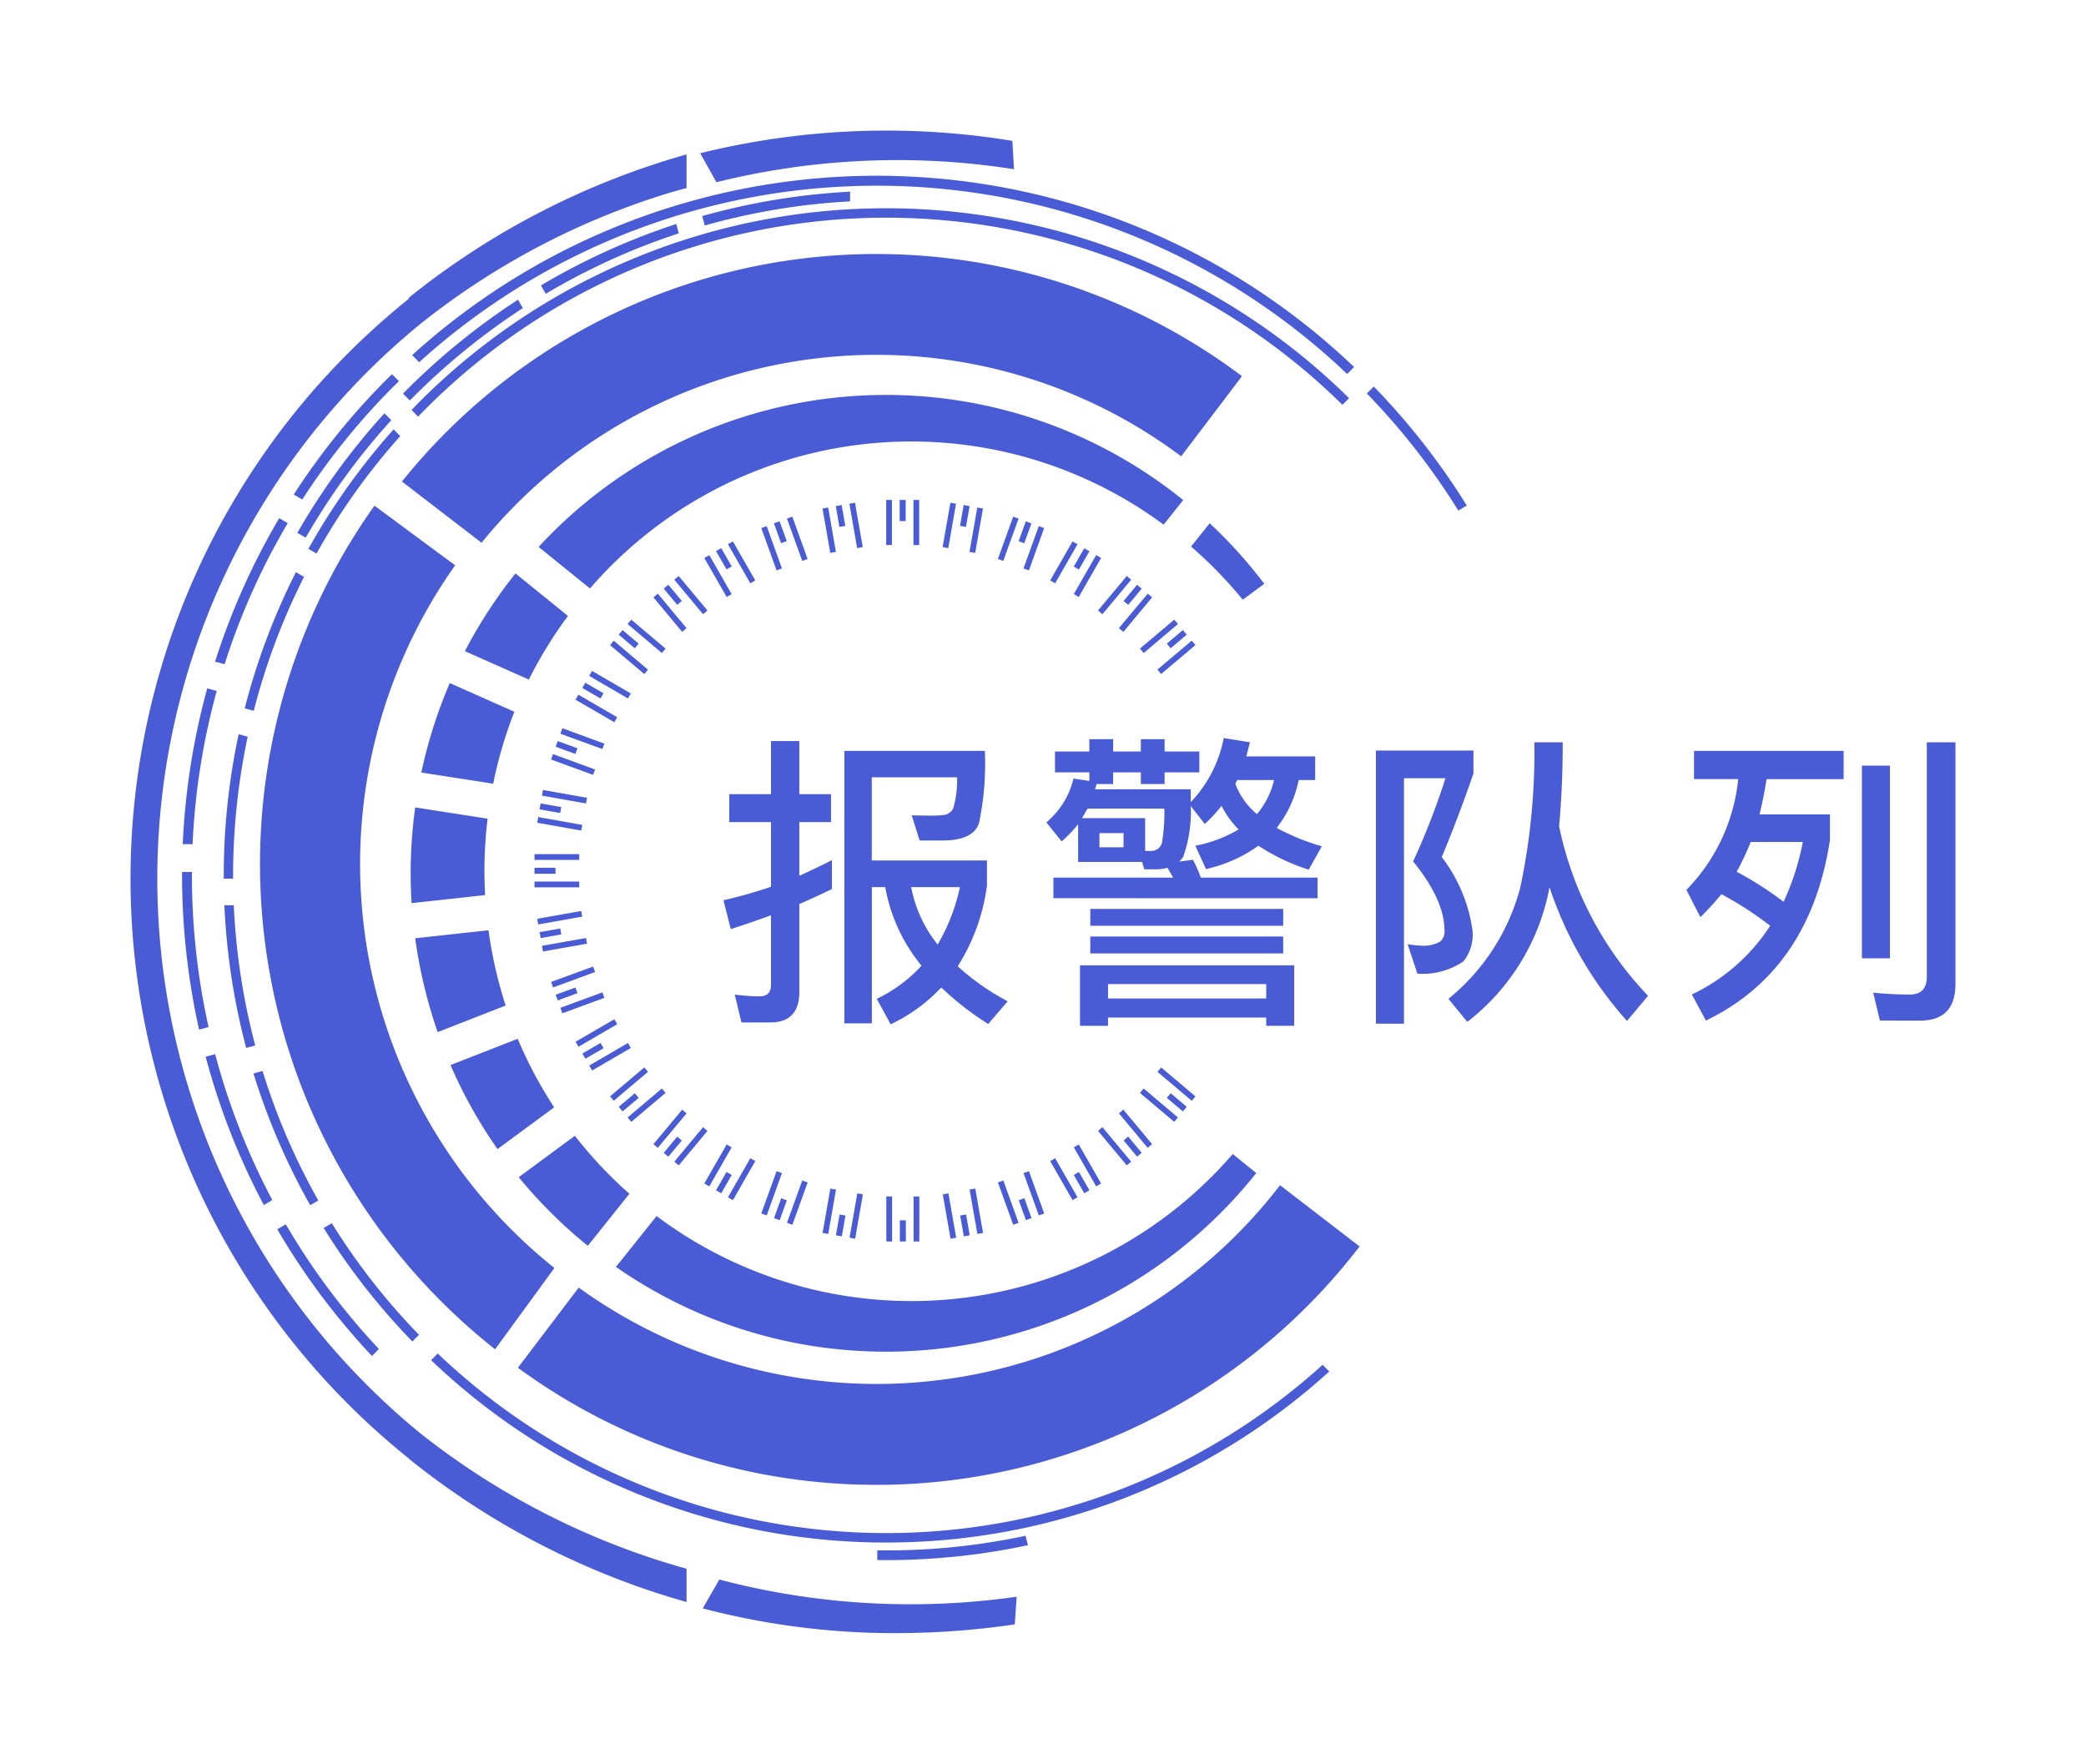 <svg xmlns="http://www.w3.org/2000/svg" xmlns:xlink="http://www.w3.org/1999/xlink" width="151.816" height="128.352" viewBox="0 0 151.816 128.352"><defs><style>.a{fill:#4a5cd5;stroke:rgba(0,0,0,0);stroke-miterlimit:10;}.b{filter:url(#a);}</style><filter id="a" x="0" y="0" width="151.816" height="128.352" filterUnits="userSpaceOnUse"><feOffset input="SourceAlpha"/><feGaussianBlur stdDeviation="3" result="b"/><feFlood flood-color="#4a5cd5" flood-opacity="0.361"/><feComposite operator="in" in2="b"/><feComposite in="SourceGraphic"/></filter></defs><g class="b" transform="matrix(1, 0, 0, 1, 0, 0)"><path class="a" d="M4317.646,107.541l1.205-2.1a54.628,54.628,0,0,0,21.641,1.25l-.138,2.014a59.665,59.665,0,0,1-8.639.637A54.975,54.975,0,0,1,4317.646,107.541Zm-21.412-10.908.006-.012a54.087,54.087,0,0,1,.021-84.393l-.027-.055a56.813,56.813,0,0,1,20.231-10.445V4.176c-.4.107-.81.221-1.211.337a54.511,54.511,0,0,0-18.116,9.517h0a52.128,52.128,0,0,0-.021,80.789,54.9,54.9,0,0,0,19.351,9.837v2.421A56.834,56.834,0,0,1,4296.234,96.633Zm34.113,7.387v-.706c.217,0,.435.008.654.008a48.559,48.559,0,0,0,10.132-1.064l.181.683A49.428,49.428,0,0,1,4331,104.028C4330.782,104.028,4330.564,104.022,4330.347,104.02Zm.654-1.271a47.893,47.893,0,0,1-33.125-13.271l.482-.487a47.3,47.3,0,0,0,64.4.822l.483.487a47.867,47.867,0,0,1-32.235,12.448Zm-.742-4.2a44.071,44.071,0,0,1-26.066-8.52l4.426-5.834a37.026,37.026,0,0,0,51.04-7.451l5.79,4.455a44.294,44.294,0,0,1-35.185,17.352Zm-43.577-18.6.618-.36a50.226,50.226,0,0,0,6.777,9.075l-.506.51A50.861,50.861,0,0,1,4286.682,79.954Zm44.283,8.909a34.267,34.267,0,0,1-19.636-6.17l2.957-3.7a30.9,30.9,0,0,0,41.931-4.513l1.711,1.384a34.4,34.4,0,0,1-26.958,13Zm-37.215-61.57,5.875,4.343a37.625,37.625,0,0,0,7.224,51.137l-4.317,5.917A45,45,0,0,1,4293.75,27.293Zm-3.693,52.568.592-.345a47.7,47.7,0,0,0,6.345,8.119l-.482.487A48.664,48.664,0,0,1,4290.057,79.86Zm14.2-3.7,4.082-3.008a31.084,31.084,0,0,0,3.968,4.219l-3.026,3.789A34.819,34.819,0,0,1,4304.252,76.161Zm28.732,4.681V77.565h.417v3.277Zm-1,0V79.3h.438v1.539Zm-.982,0V77.565h.417v3.277Zm4.106-3.427.413-.074.564,3.227-.409.075Zm-6.785,3.153.565-3.227.408.074-.564,3.228Zm8.052-1.612.431-.077.265,1.516-.431.075Zm-9.041,1.439.264-1.516.43.077-.267,1.514Zm9.727-3.328.413-.074.566,3.23-.413.072Zm-10.7,3.156.566-3.23.411.074-.564,3.228Zm12.762-3.675.391-.144,1.112,3.083-.391.142Zm-15.353,2.939,1.114-3.083.39.144-1.111,3.081Zm16.868-1.642.409-.152.522,1.447-.409.149Zm-17.81,1.3.522-1.447.411.152-.523,1.444Zm18.158-3.277.394-.142,1.111,3.08-.39.145ZM4321.906,78.8l1.114-3.08.39.142-1.111,3.083ZM4284.949,68.61l.661-.178a47.669,47.669,0,0,0,4.058,9.425l-.59.341A48.417,48.417,0,0,1,4284.949,68.61Zm-3.482-1.219.692-.185a50.182,50.182,0,0,0,4.16,10.62l-.619.361A50.915,50.915,0,0,1,4281.467,67.391Zm61.467,7.6.359-.211,1.627,2.841-.36.21Zm-23.453,2.629,1.627-2.841.362.211-1.628,2.839ZM4344.648,76l.375-.221.765,1.334-.376.219Zm-26.036,1.113.764-1.334.378.221-.764,1.332Zm26.04-3.124.359-.21,1.628,2.839-.36.21Zm-26.892,2.629,1.627-2.839.362.21-1.628,2.839Zm28.653-3.828.319-.27,2.092,2.511-.319.271Zm-30.837,2.242,2.091-2.511.321.27-2.093,2.513Zm32.7-1.544.334-.283.982,1.179-.334.282Zm-33.47.9.983-1.179.335.283-.984,1.178ZM4299.287,68l4.891-1.911a31.081,31.081,0,0,0,2.654,4.989l-4.122,3.037A34.436,34.436,0,0,1,4299.287,68Zm48.646,3.514.322-.27,2.092,2.511-.319.27Zm-33.876,2.242,2.093-2.511.317.27-2.09,2.511Zm35.407-3.729.27-.322,2.493,2.107-.268.322Zm-37.287,1.786,2.492-2.107.27.322-2.494,2.107Zm39.243-1.426.281-.337,1.169.989-.28.337Zm-39.887.652,1.17-.989.281.337-1.173.989Zm39.206-2.544.27-.322,2.494,2.107-.267.322ZM4310.9,70.277l2.493-2.107.268.322-2.493,2.107Zm-1.515-2.242,2.818-1.64.208.364-2.82,1.637Zm-.5-.874,1.325-.77.217.381-1.323.769Zm-26.053-10.793h.683a48.511,48.511,0,0,0,1.561,10.209l-.658.179A48.975,48.975,0,0,1,4282.831,56.368Zm25.562,9.934,2.82-1.637.208.363-2.82,1.64Zm-11.674-7.53,5.333-.582a31.484,31.484,0,0,0,1.249,5.479l-4.949,1.933A35.425,35.425,0,0,1,4296.718,58.772Zm-16.967-4.822h.715a50.839,50.839,0,0,0,1.212,11.286l-.69.188A51.494,51.494,0,0,1,4279.751,53.95Zm78.9,11.194v-.6h-11.512v.6H4345.1v-4.4h15.59v4.4Zm-11.512-1.988h11.512V62.108h-11.512Zm-16.834.023a10.523,10.523,0,0,0,3.261-2.412,12.337,12.337,0,0,1-2.64-5.716h-.976v9.915h-2V45.136h10.225a21.226,21.226,0,0,1-.423,5.248q-.418,1.273-2.661,1.273h-1.663l-.577-1.831,1.285.023a7.678,7.678,0,0,0,1.176-.067.962.962,0,0,0,.555-.446,7.523,7.523,0,0,0,.288-2.279h-6.21v6.052h8.383V54.94a14.484,14.484,0,0,1-2.128,5.873,17.649,17.649,0,0,0,3.637,2.547l-1.419,1.652a21.531,21.531,0,0,1-3.416-2.658,12.148,12.148,0,0,1-3.681,2.68Zm4.436-3.952a14.156,14.156,0,0,0,1.62-4.176h-3.55A9.53,9.53,0,0,0,4334.739,59.227Zm31.893,5.761V45.113h7.1v1.675q-1.132,3.262-2.307,6.075a11.355,11.355,0,0,1,2.241,5.36,3.1,3.1,0,0,1-.665,2.233,5.292,5.292,0,0,1-3.349.893l-.71-2.144a8.843,8.843,0,0,0,1.13.112,2.5,2.5,0,0,0,1.222-.291.93.93,0,0,0,.331-.8q0-2.235-2.284-5.047a52.465,52.465,0,0,0,2.352-6.052h-3.016V64.988Zm-46.175-.089-.488-2.032a13.5,13.5,0,0,0,1.819.133c.548,0,.82-.282.82-.848V57.1q-1.463.537-2.926,1.006l-.534-2.1a32.978,32.978,0,0,0,3.46-.983V50.316h-3.037V48.284h3.037V44.421h2.062v3.864h2.307v2.032h-2.307v3.908q1.286-.581,2.375-1.139v2.1q-1.176.581-2.375,1.095v6.386q0,2.235-2.128,2.234Zm51.454-1.72a15.476,15.476,0,0,0,5.234-8.128,47.607,47.607,0,0,0,1.021-10.54h2.063q0,3.305-.266,6.1a25.2,25.2,0,0,0,6.476,12.349l-1.532,1.831a27.545,27.545,0,0,1-5.633-9.715.668.668,0,0,0-.065.291,16.125,16.125,0,0,1-5.923,9.491Zm31.4,1.585-.486-2.032q1.4.136,2.66.135,1.244,0,1.242-1.3V44.511h2.085V62.085q0,2.681-2.573,2.68Zm-13.684-1.9a13.862,13.862,0,0,0,5.7-5,25.575,25.575,0,0,0-3.548-2.3,20.588,20.588,0,0,1-1.53,1.675l-1.02-1.988a13.42,13.42,0,0,0,3.77-8.061h-3.215V45.136h10.889v2.055h-5.61q-.177,1.183-.511,2.568h5.124v1.876q-1.464,9.468-9.027,13.13Zm3.261-8.932a24.794,24.794,0,0,1,3.415,2.188,18.76,18.76,0,0,0,1.4-4.355h-3.792A19.93,19.93,0,0,1,4392.893,53.935Zm-85.606,9.9,3.059-1.122.142.4-3.059,1.121Zm-.345-.949,1.439-.525.149.412-1.436.527Zm-.334-.93,3.06-1.122.143.4-3.06,1.122Zm95.4-1.72V46.208h2.041V60.232Zm-56.157-.357V58.647h14.039v1.228Zm-39.906-.554,3.206-.568.073.413-3.208.57Zm-.174-.994,1.506-.266.074.433-1.5.266Zm40.08-.462V56.636h14.039v1.228Zm-40.25-.511,3.2-.568.073.412-3.206.57Zm-8.884-8.107,5.271.822a31.56,31.56,0,0,0-.181,5.56l-5.353.587A35.127,35.127,0,0,1,4296.718,49.246Zm46.451,6.609v-1.5h8.715l-.42-.715a2.857,2.857,0,0,1-.777.112h-.908l-.156-.536h-4.657V50.473a9.863,9.863,0,0,1-1.2,1.251l-1.11-1.384a5.977,5.977,0,0,0,1.974-3.194l1.152.179V46.7h-2.5V45.18h2.5v-.893h1.731v.893h2.018v-.893h1.729v.893h2.529V46.7h-2.529v.848h-1.729V46.7h-2.018v.848h-1.2l-.111.38h6.962v.937a9.3,9.3,0,0,0,2.4-4.666l1.908.312-.266,1.026h5.013v1.72h-1.2a8.384,8.384,0,0,1-1.6,3.484,16.706,16.706,0,0,0,3.282,1.34l-.954,1.7a14.756,14.756,0,0,1-3.659-1.743,10.417,10.417,0,0,1-3.815,1.7l-.777-1.7a9.766,9.766,0,0,0,3.15-1.184,6.708,6.708,0,0,1-1.241-1.72,10.287,10.287,0,0,1-1.22,1.318l-1.022-1.3a9.716,9.716,0,0,1-.553,3.707,2.353,2.353,0,0,1-.289.334l1-.133a9.724,9.724,0,0,1,.576,1.3h8.495v1.5Zm2.083-5.828h4.592v2.389h.465a.8.8,0,0,0,.754-.58,12.9,12.9,0,0,0,.178-2.5h-5.589Zm1.266,2.121h1.752V51.12h-1.752Zm9.89-4.623a5.241,5.241,0,0,0,1.576,2.211,6.027,6.027,0,0,0,1.243-2.479h-2.685ZM4305.4,55.068v-.421h3.256v.421Zm-22.615-.632a49.007,49.007,0,0,1,1.085-10.511l.658.178a48.724,48.724,0,0,0-1.063,10.333Zm22.615-.357v-.439h1.528v.439Zm0-1.009v-.42h3.256v.42Zm-25.6-1.144a51.33,51.33,0,0,1,1.783-11.34l.69.187a50.681,50.681,0,0,0-1.757,11.153Zm25.8-1.56.071-.415,3.206.57-.073.413Zm.169-.974.077-.435,1.5.266-.074.433Zm.174-1,.071-.413,3.208.57-.073.412Zm-8.78-1.681a34.734,34.734,0,0,1,2.072-6.51l4.7,2.087a31.4,31.4,0,0,0-1.542,5.237Zm9.442-.949.143-.394,3.06,1.122-.143.394Zm.334-.93.152-.412,1.436.527-.149.412Zm.345-.946.142-.4,3.059,1.121-.142.394Zm1.106-2.476.208-.363,2.82,1.639-.208.364Zm-24.08.632a48.507,48.507,0,0,1,3.727-9.914l.59.346a47.784,47.784,0,0,0-3.657,9.744Zm24.571-1.487.218-.381,1.324.769-.217.381Zm.5-.876.207-.364,2.82,1.64-.208.364Zm-9.047-1.8a35.023,35.023,0,0,1,3.681-5.657l3.82,3.092a31.272,31.272,0,0,0-2.846,4.631Zm50.4,1.343,2.5-2.109.267.323-2.494,2.106ZM4310.9,37.441l.268-.323,2.493,2.109-.268.32Zm-28.746,1.2a50.8,50.8,0,0,1,4.667-10.442l.621.361a50,50,0,0,0-4.594,10.266Zm67.309-.949,2.5-2.107.268.32-2.493,2.109Zm-37.287-1.787.268-.32,2.494,2.107-.27.32Zm39.243,1.427,1.17-.989.28.337-1.169.989Zm-39.888-.652.279-.337,1.171.989-.279.337Zm36.4-.476,2.1-2.511.319.27-2.092,2.511Zm-33.876-2.242.319-.27,2.09,2.511-.317.27Zm32.358.957,2.093-2.51.319.27-2.092,2.51Zm-30.839-2.24.321-.27,2.093,2.51-.321.27Zm-.769.648.335-.282.984,1.179-.335.283Zm33.47.9.981-1.179.335.282-.98,1.179Zm4.907-3.958,1.357-1.7a34.448,34.448,0,0,1,3.974,4.409l-1.568,1.155A31.31,31.31,0,0,0,4353.184,30.268Zm-8.531,3.456,1.627-2.839.36.21-1.628,2.839ZM4317.761,31.1l.361-.21,1.628,2.839-.362.21Zm-12.061-.809a34.412,34.412,0,0,1,46.913-3.407l-1.427,1.787a30.9,30.9,0,0,0-41.748,4.646Zm37.233,2.438,1.626-2.838.36.208-1.627,2.839ZM4319.48,30.1l.361-.208,1.628,2.838-.362.21Zm21.508,1.758,1.115-3.081.39.144L4341.383,32Zm-19.083-2.937.393-.144,1.111,3.081-.39.144Zm22.742,2.8.763-1.332.376.219-.765,1.332ZM4318.613,30.6l.378-.219.764,1.332-.378.219Zm20.513.568,1.112-3.078.391.142-1.112,3.08Zm-15.353-2.936.393-.142,1.111,3.078-.39.144Zm-34.828,2.2a48.507,48.507,0,0,1,6.2-8.693l.484.487a47.686,47.686,0,0,0-6.093,8.549Zm48.115.222.566-3.23.413.074-.566,3.228Zm-10.7-3.156.413-.074.564,3.23-.411.072Zm8.742,2.808.567-3.228.409.072-.564,3.23Zm-6.785-3.156.409-.072.564,3.228-.408.074Zm4.663,3.006V26.875h.417v3.279Zm-1.984,0V26.875h.417v3.279Zm9.641-.279.521-1.447.409.152-.522,1.444Zm-17.81-1.3.41-.152.523,1.447-.411.149Zm-27.073-3.043a44.274,44.274,0,0,1,61.136-7.669l-4.426,5.833a37.019,37.019,0,0,0-50.917,6.292Zm-7.615,3.735a49.814,49.814,0,0,1,6.339-8.7l.5.5a49.2,49.2,0,0,0-6.228,8.549Zm48.23-.508.266-1.516.431.078-.265,1.514Zm-9.041-1.438.427-.078.267,1.516-.43.077Zm4.649,1.089V26.875h.438v1.539Zm34-9.283.505-.51a51.026,51.026,0,0,1,6.771,8.664l-.622.36A50.21,50.21,0,0,0,4365.983,19.131Zm-78.1,7.352a51.168,51.168,0,0,1,6.672-8.289c.16-.159.32-.312.48-.47l.505.51c-.16.158-.32.311-.479.47a50.379,50.379,0,0,0-6.556,8.139Zm8.575-6.153c.147-.155.294-.309.444-.462a47.98,47.98,0,0,1,67.786-.4l-.481.485a47.306,47.306,0,0,0-66.823.4c-.15.153-.3.308-.445.461Zm-.622-1.191A49.862,49.862,0,0,1,4304.2,12.3l.351.613a49.218,49.218,0,0,0-8.223,6.723Zm1.172-2.291-.508-.511a50.319,50.319,0,0,1,68.556.864l-.507.51A49.6,49.6,0,0,0,4297.011,16.848Zm8.869-5.585a49.143,49.143,0,0,1,9.847-4.47l.183.681a48.467,48.467,0,0,0-9.68,4.4Zm11.733-5.046a48.938,48.938,0,0,1,10.765-1.776v.706A48.366,48.366,0,0,0,4317.794,6.9Zm-.146-4.574a56.592,56.592,0,0,1,22.72-.9l.119,2.064a54.649,54.649,0,0,0-21.657.946Z" transform="translate(-4266.5 9.51)"/></g></svg>